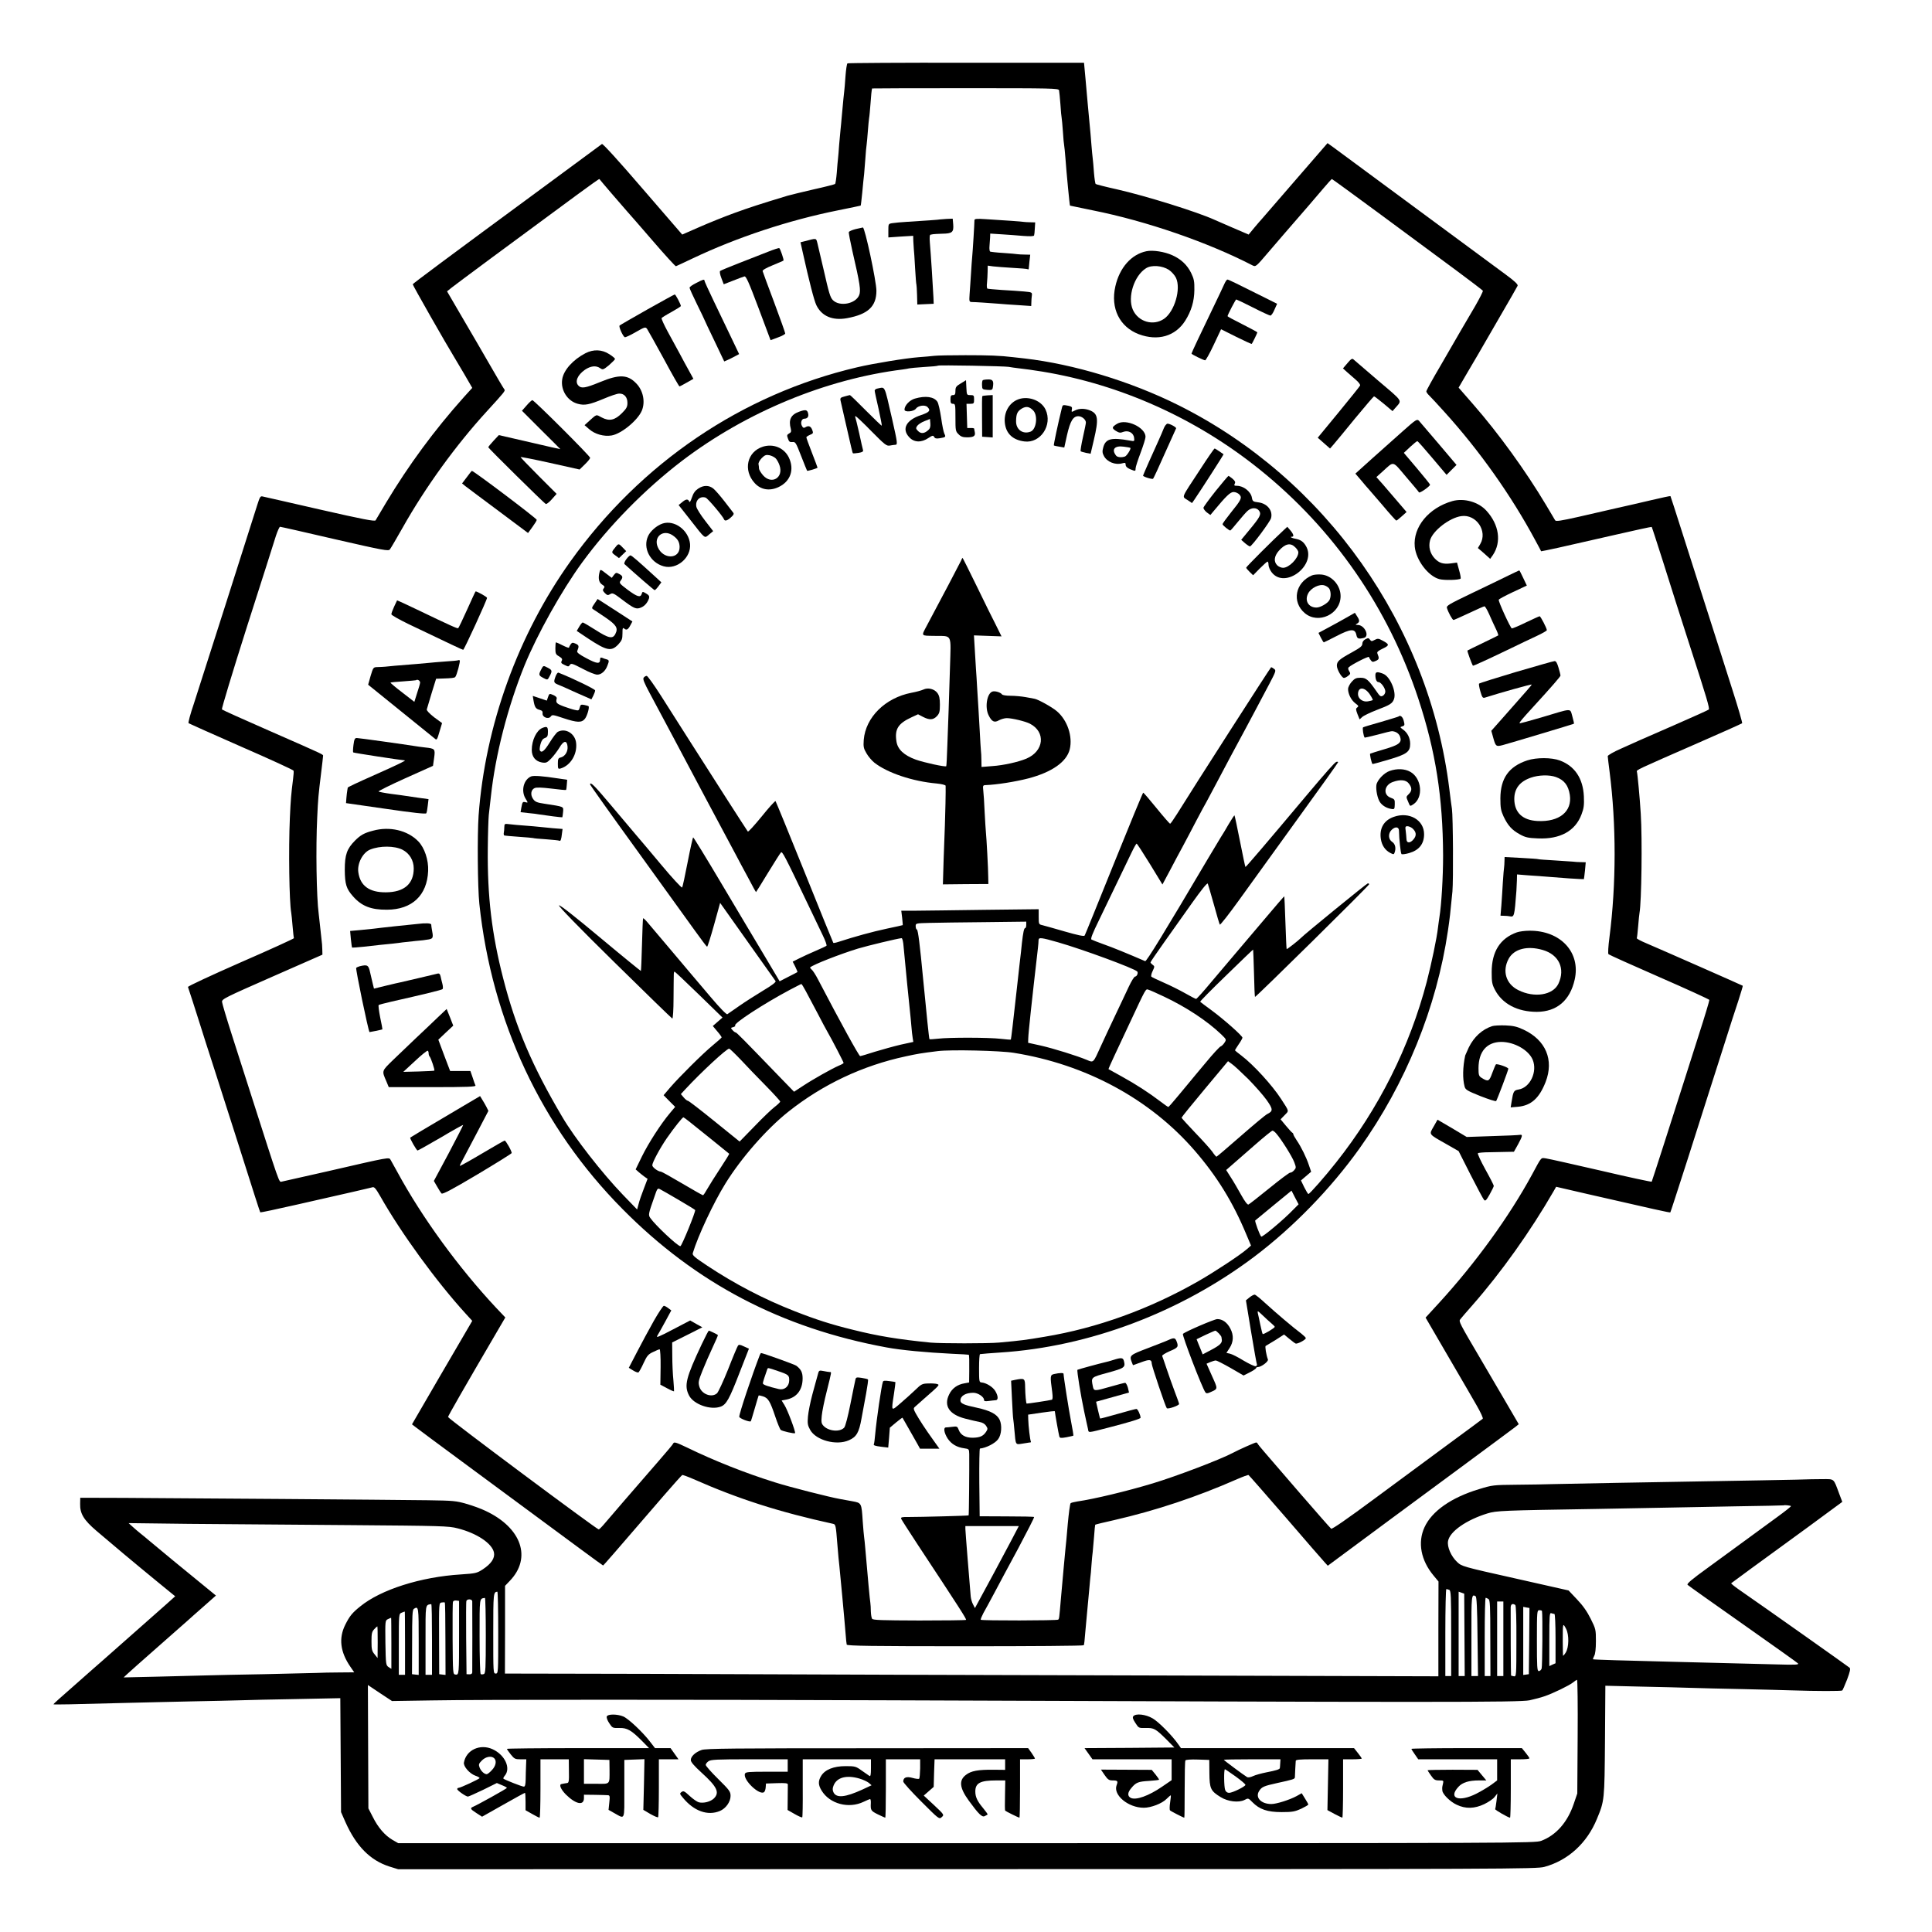 <?xml version="1.0" standalone="no"?>
<!DOCTYPE svg PUBLIC "-//W3C//DTD SVG 20010904//EN"
 "http://www.w3.org/TR/2001/REC-SVG-20010904/DTD/svg10.dtd">
<svg version="1.0" xmlns="http://www.w3.org/2000/svg"
 width="1555pt" height="1555pt" viewBox="0 0 1555 1555"
 preserveAspectRatio="xMidYMid meet">
<g transform="translate(0,1555) scale(0.1,-0.1)"
fill="#000000" stroke="none">
<path d="M6821 15040 c-5 -3 -12 -50 -16 -104 -4 -55 -8 -109 -10 -120 -3 -19
-8 -76 -21 -216 -2 -30 -7 -73 -9 -95 -2 -22 -7 -76 -11 -120 -3 -44 -7 -94
-9 -110 -2 -17 -7 -68 -10 -115 -4 -47 -10 -88 -14 -91 -3 -3 -80 -23 -171
-43 -91 -21 -185 -44 -210 -51 -231 -70 -304 -94 -431 -140 -80 -29 -206 -80
-281 -113 l-137 -60 -318 368 c-189 220 -322 366 -328 361 -5 -4 -215 -159
-465 -343 -798 -587 -1055 -779 -1058 -786 -2 -6 271 -485 337 -592 5 -8 39
-66 76 -128 l66 -114 -68 -75 c-237 -265 -443 -545 -625 -848 -42 -71 -81
-136 -85 -143 -6 -10 -102 8 -448 87 -242 55 -449 103 -461 105 -18 5 -23 -4
-43 -67 -51 -164 -466 -1463 -511 -1602 -28 -82 -47 -152 -42 -156 4 -3 195
-88 424 -189 230 -100 419 -187 421 -193 2 -6 0 -36 -4 -66 -16 -127 -19 -163
-26 -316 -11 -251 -5 -674 11 -761 2 -11 7 -59 11 -109 4 -49 9 -93 11 -96 2
-3 -190 -91 -427 -194 -243 -107 -428 -193 -426 -199 6 -16 64 -196 97 -301
15 -49 69 -218 120 -375 50 -157 122 -382 160 -500 161 -507 202 -635 205
-638 2 -2 135 26 297 63 161 37 359 82 440 100 81 19 156 36 166 39 14 5 27
-10 62 -71 169 -299 452 -687 688 -946 l53 -58 -19 -33 c-11 -18 -120 -206
-243 -416 l-223 -384 30 -23 c16 -13 182 -136 369 -274 359 -265 661 -488 956
-706 99 -73 181 -133 183 -133 3 0 75 82 491 565 76 88 142 161 146 163 4 2
45 -13 91 -33 362 -160 690 -265 1124 -360 20 -4 22 -15 33 -157 7 -84 14
-166 17 -183 4 -36 42 -440 50 -545 3 -41 7 -81 9 -87 4 -10 203 -13 954 -13
522 0 952 3 954 8 3 4 8 45 11 92 4 47 11 126 16 175 5 50 12 122 15 160 3 39
8 88 10 110 3 22 8 72 10 110 3 39 7 86 10 105 2 19 7 76 11 125 3 50 8 91 9
93 2 2 70 19 152 37 339 78 666 187 991 330 46 20 87 35 91 33 4 -2 139 -156
301 -343 161 -187 303 -351 315 -363 l22 -24 174 129 c95 70 248 183 339 251
91 67 345 255 565 417 220 162 413 306 429 318 l30 24 -119 204 c-65 112 -147
251 -181 309 -179 304 -184 314 -171 331 7 9 51 61 100 116 230 262 465 592
652 916 l20 35 255 -59 c533 -122 661 -151 664 -147 2 1 65 197 141 433 75
237 156 491 180 565 24 74 76 236 115 360 39 124 89 279 111 344 21 66 38 121
36 122 -3 3 -661 293 -774 341 -46 19 -81 38 -79 42 2 3 7 47 11 96 4 50 9 98
11 108 16 86 23 592 10 797 -8 132 -26 321 -31 338 -5 15 -11 12 485 229 195
85 358 158 362 162 3 3 -32 125 -79 271 -47 146 -98 306 -113 355 -16 50 -70
218 -120 375 -50 157 -130 407 -177 555 -47 149 -87 271 -88 272 -1 2 -71 -13
-156 -33 -85 -20 -210 -49 -279 -64 -69 -16 -206 -47 -305 -70 -142 -32 -182
-38 -188 -28 -4 7 -37 63 -73 123 -164 275 -384 579 -588 812 l-116 133 67
115 c38 64 76 130 87 148 10 18 85 147 166 287 82 140 151 262 155 270 4 11
-25 38 -97 91 -57 42 -380 280 -718 530 -338 250 -638 471 -665 491 l-50 36
-260 -300 c-143 -166 -265 -306 -270 -312 -6 -6 -32 -36 -58 -67 l-47 -57
-128 55 c-70 30 -136 59 -147 64 -138 63 -548 191 -785 245 -91 20 -168 40
-171 43 -4 3 -10 44 -14 91 -3 47 -8 99 -10 115 -2 17 -7 64 -10 105 -5 68 -8
98 -20 225 -5 56 -15 158 -28 310 l-12 130 -948 0 c-521 1 -951 -2 -956 -5z
m1703 -217 c2 -10 7 -61 11 -113 3 -52 8 -102 10 -110 2 -8 6 -58 10 -110 3
-52 8 -102 10 -110 2 -8 6 -53 10 -100 9 -125 34 -383 37 -385 2 -1 84 -18
183 -38 431 -86 924 -256 1286 -443 26 -13 28 -11 126 104 55 64 116 135 135
157 129 148 262 302 313 363 33 39 62 71 65 71 3 0 178 -128 390 -284 212
-157 483 -357 602 -445 120 -89 220 -165 223 -170 3 -4 -25 -59 -61 -122 -37
-62 -90 -153 -119 -203 -28 -49 -102 -176 -163 -282 -62 -105 -112 -196 -112
-203 0 -6 10 -21 23 -33 13 -12 69 -73 125 -135 282 -312 535 -670 727 -1027
27 -49 49 -91 49 -92 1 -1 62 12 136 28 74 17 142 32 150 34 8 2 147 34 308
70 161 37 294 66 296 64 2 -2 43 -128 91 -279 88 -280 129 -408 215 -675 138
-426 162 -507 153 -516 -4 -4 -123 -58 -263 -119 -140 -61 -273 -119 -295
-129 -22 -10 -88 -40 -147 -66 -60 -26 -108 -54 -108 -61 0 -7 7 -64 15 -126
54 -422 54 -902 -1 -1331 -10 -75 -13 -132 -8 -137 5 -5 189 -88 409 -184 220
-96 401 -179 403 -184 1 -5 -36 -130 -84 -278 -47 -148 -101 -316 -119 -374
-88 -278 -258 -806 -261 -811 -2 -3 -184 36 -406 88 -222 51 -421 96 -443 99
-45 6 -34 19 -115 -131 -182 -335 -453 -710 -746 -1030 l-110 -120 163 -280
c90 -154 169 -290 176 -302 7 -12 39 -68 71 -123 33 -57 55 -105 50 -109 -5
-5 -126 -94 -269 -199 -143 -106 -413 -305 -600 -443 -227 -168 -343 -248
-351 -243 -7 5 -119 133 -250 284 -130 151 -260 301 -288 334 -28 32 -52 62
-54 67 -2 5 -8 9 -12 9 -9 0 -142 -59 -190 -85 -103 -54 -447 -185 -641 -244
-209 -63 -471 -126 -609 -146 -25 -4 -49 -10 -53 -14 -5 -5 -15 -80 -23 -167
-7 -88 -16 -179 -19 -204 -5 -55 -21 -221 -36 -395 -14 -165 -14 -163 -22
-171 -8 -8 -615 -9 -623 -1 -3 3 7 27 21 54 15 26 54 98 86 158 32 61 119 223
193 360 73 138 132 252 129 255 -2 3 -102 5 -221 5 l-217 1 -3 272 c-1 150 1
272 5 273 50 5 123 42 147 76 27 36 32 111 12 155 -22 46 -75 74 -185 98 -105
22 -131 34 -131 58 0 37 42 62 104 62 37 0 86 -33 86 -57 0 -11 8 -13 38 -9
20 3 45 5 55 6 23 0 22 34 -3 75 -20 33 -73 65 -110 68 -19 1 -20 9 -20 114 0
62 3 113 8 114 31 4 81 7 163 13 715 46 1449 323 2044 771 314 237 615 547
846 870 373 523 622 1136 713 1755 15 103 18 130 36 315 8 91 5 601 -4 665 -3
19 -13 91 -21 160 -163 1319 -995 2497 -2181 3089 -383 191 -841 330 -1239
376 -27 3 -68 7 -90 10 -108 13 -197 16 -385 16 -113 0 -225 -2 -250 -5 -25
-3 -81 -8 -125 -11 -105 -8 -363 -50 -495 -81 -927 -217 -1742 -769 -2310
-1564 -421 -590 -685 -1320 -738 -2044 -11 -158 -8 -579 6 -711 100 -945 500
-1798 1152 -2456 590 -597 1279 -958 2125 -1114 117 -22 322 -41 525 -51 74
-3 136 -7 137 -8 4 -3 5 -49 4 -132 l-1 -91 -37 -7 c-57 -9 -101 -41 -124 -90
-45 -91 1 -161 129 -194 42 -11 94 -23 115 -27 24 -4 43 -15 53 -30 15 -23 15
-27 0 -50 -23 -34 -49 -46 -107 -47 -59 0 -97 21 -113 64 -10 27 -14 29 -51
24 -22 -3 -46 -5 -52 -5 -22 -1 -14 -45 14 -89 30 -45 74 -71 134 -79 38 -5
39 -7 40 -47 1 -121 -2 -490 -5 -493 -3 -3 -383 -13 -485 -13 -51 1 -62 -2
-58 -14 3 -8 63 -101 133 -208 345 -523 395 -601 389 -606 -3 -3 -172 -5 -376
-5 -302 1 -373 3 -380 14 -5 8 -9 34 -10 59 0 25 -2 56 -4 70 -4 21 -21 207
-41 440 -3 36 -7 75 -9 87 -2 13 -7 68 -11 124 -10 154 -9 152 -85 166 -35 7
-80 15 -99 18 -80 14 -404 96 -523 134 -240 75 -489 174 -707 280 -88 42 -106
48 -112 32 -1 -5 -53 -67 -115 -138 -231 -266 -390 -450 -432 -500 -24 -29
-48 -53 -52 -53 -16 0 -1214 893 -1213 905 1 10 127 230 399 695 l62 106 -75
79 c-301 322 -595 725 -793 1090 -24 44 -49 89 -55 99 -14 23 3 26 -514 -93
-190 -43 -354 -80 -364 -82 -21 -4 -13 -27 -246 701 -43 135 -113 352 -155
484 -42 131 -77 249 -78 262 -2 23 26 36 403 202 l405 178 -1 40 c0 21 -3 62
-7 89 -3 28 -9 77 -12 110 -4 33 -8 74 -10 90 -18 135 -24 531 -12 775 7 153
9 175 32 363 8 66 15 124 15 131 0 15 32 0 -430 203 -206 90 -379 168 -384
173 -4 4 85 299 202 667 116 362 221 691 233 731 13 39 28 72 33 72 6 0 205
-45 441 -100 397 -91 431 -97 443 -82 7 9 53 87 101 172 185 329 430 667 679
939 138 151 151 166 142 176 -7 8 -65 107 -130 220 -34 60 -130 224 -230 395
l-102 175 36 29 c32 26 507 378 1009 747 98 72 179 130 181 128 5 -8 192 -226
222 -259 18 -19 111 -127 209 -240 97 -113 181 -204 185 -203 5 2 66 30 137
64 356 169 773 307 1168 386 99 20 181 37 182 38 2 1 7 48 13 106 5 57 12 124
15 149 2 25 7 81 10 125 3 44 7 94 10 110 2 17 7 66 10 110 3 44 8 91 10 105
3 14 7 64 11 113 5 73 9 110 13 125 1 1 338 2 750 2 705 0 750 -1 755 -17z
m-404 -2226 c14 -3 52 -8 85 -12 33 -3 116 -15 185 -26 631 -104 1240 -378
1749 -788 596 -479 1036 -1115 1277 -1846 139 -422 197 -792 199 -1260 0 -174
-13 -396 -30 -500 -3 -16 -7 -52 -11 -80 -9 -84 -53 -292 -90 -435 -138 -526
-386 -1022 -730 -1456 -88 -112 -213 -254 -223 -254 -4 0 -19 25 -34 55 l-26
54 41 35 41 35 -18 53 c-20 61 -62 147 -99 201 -14 21 -26 42 -26 47 0 4 -3
10 -7 12 -5 2 -28 27 -52 56 l-44 53 33 34 c36 37 38 26 -29 130 -72 111 -221
274 -318 348 -29 22 -53 41 -53 44 0 2 14 24 30 48 17 24 30 48 30 53 0 15
-149 147 -248 220 -48 35 -89 66 -92 69 -3 3 92 99 210 213 118 115 215 208
216 207 1 -1 4 -87 7 -190 2 -103 6 -189 8 -191 5 -5 920 897 919 907 0 4 -5
7 -11 7 -8 0 -512 -411 -539 -440 -18 -19 -111 -92 -114 -89 -2 2 -6 98 -10
213 -4 116 -8 211 -9 212 -1 1 -65 -72 -142 -164 -77 -91 -183 -216 -235 -277
-52 -62 -147 -173 -210 -248 -63 -76 -118 -137 -123 -137 -4 0 -44 20 -87 45
-44 25 -122 64 -173 86 -50 22 -96 44 -100 48 -4 5 0 25 10 45 17 36 17 39 0
51 -9 7 -17 15 -17 19 0 4 49 76 108 159 59 84 161 228 227 320 74 104 121
163 126 155 3 -7 25 -83 49 -168 23 -85 45 -158 48 -162 4 -4 73 84 153 195
80 111 293 405 472 654 180 248 327 454 327 458 0 4 -6 5 -14 3 -12 -3 -83
-83 -247 -278 -314 -374 -482 -571 -485 -568 -2 2 -22 96 -44 208 -22 112 -42
205 -44 207 -2 2 -22 -29 -46 -69 -23 -40 -52 -89 -65 -108 -12 -19 -58 -96
-102 -170 -352 -596 -496 -831 -506 -826 -139 60 -263 111 -332 135 -48 17
-93 35 -100 39 -9 5 7 47 61 157 64 132 149 310 261 542 19 40 38 73 41 73 4
0 52 -74 108 -165 l100 -164 60 112 c32 61 79 150 105 197 25 47 74 139 108
205 35 66 71 134 81 150 9 17 45 84 80 150 61 116 168 317 235 440 18 33 54
101 80 150 26 50 74 141 108 204 57 108 59 115 42 127 -10 8 -21 14 -24 14 -5
-1 -637 -986 -758 -1182 -27 -43 -51 -77 -55 -78 -4 0 -53 56 -109 125 -56 69
-104 125 -108 125 -3 0 -109 -257 -235 -569 -126 -313 -232 -575 -236 -581 -5
-8 -53 2 -161 33 -85 25 -166 47 -181 51 -27 6 -28 9 -28 67 l0 61 -437 -5
c-241 -4 -490 -6 -554 -7 l-115 0 7 -57 c3 -32 6 -59 5 -59 -1 -1 -59 -14
-131 -29 -113 -24 -258 -64 -387 -106 -21 -7 -39 -10 -41 -8 -2 2 -106 258
-231 569 -125 311 -231 568 -234 572 -4 3 -54 -52 -111 -123 -58 -71 -108
-126 -112 -122 -4 5 -80 123 -170 263 -89 140 -223 350 -297 465 -74 116 -179
281 -234 368 -55 86 -106 157 -113 157 -7 0 -18 -6 -24 -14 -9 -11 2 -39 52
-132 35 -66 88 -164 117 -219 29 -55 65 -122 80 -150 15 -27 50 -93 77 -145
51 -96 343 -646 413 -775 20 -38 65 -123 100 -187 34 -65 63 -118 65 -118 1 0
44 69 95 153 51 83 98 158 105 165 11 13 26 -15 228 -438 41 -85 90 -189 110
-230 20 -41 33 -78 29 -82 -4 -4 -43 -22 -87 -41 -44 -19 -104 -46 -133 -61
l-52 -26 21 -41 c11 -23 19 -42 17 -43 -2 -2 -35 -19 -73 -38 l-70 -36 -126
212 c-69 116 -225 376 -345 579 -120 202 -221 367 -225 367 -3 0 -23 -89 -44
-197 -21 -109 -41 -202 -45 -206 -4 -5 -81 78 -170 185 -89 106 -181 216 -205
243 -23 28 -111 131 -194 230 -138 164 -169 195 -172 172 0 -5 169 -243 377
-530 207 -287 418 -579 468 -649 50 -70 94 -128 97 -128 4 0 29 79 56 176 l49
177 219 -309 c120 -170 222 -314 227 -320 6 -8 -26 -33 -100 -77 -59 -36 -146
-91 -193 -124 -46 -32 -89 -62 -95 -66 -7 -4 -60 50 -135 139 -68 81 -136 161
-151 178 -14 17 -94 112 -178 211 -84 99 -165 195 -181 214 -16 19 -31 32 -33
30 -2 -2 -6 -98 -9 -212 -3 -115 -7 -210 -9 -212 -1 -1 -149 119 -326 267
-202 169 -327 267 -333 261 -6 -6 162 -179 447 -459 251 -247 460 -450 465
-452 5 -2 10 70 10 165 1 92 1 178 2 191 0 12 3 22 6 22 3 0 92 -84 196 -185
l190 -185 -39 -34 -39 -34 36 -43 c21 -24 36 -46 35 -49 -2 -4 -34 -33 -73
-65 -81 -67 -268 -253 -343 -340 l-51 -60 46 -47 47 -47 -42 -50 c-72 -85
-173 -242 -226 -350 l-50 -103 26 -23 c15 -13 37 -30 48 -38 l22 -15 -30 -79
c-17 -43 -36 -98 -42 -123 l-12 -45 -116 120 c-167 174 -388 457 -487 626
-241 408 -373 716 -475 1114 -92 357 -128 661 -124 1045 1 118 5 240 8 270 3
30 11 98 17 150 36 335 136 722 271 1055 102 249 298 601 463 827 217 297 507
592 806 820 516 392 1157 657 1774 734 22 3 45 7 52 9 7 2 61 7 120 11 59 3
110 8 113 11 6 6 538 -4 570 -10z m140 -4491 c0 -14 -4 -26 -9 -26 -9 0 -16
-34 -26 -120 -2 -25 -11 -106 -20 -180 -8 -74 -17 -155 -20 -180 -31 -282 -47
-415 -49 -417 -2 -2 -38 1 -82 6 -94 11 -412 12 -504 1 -36 -4 -67 -6 -69 -4
-2 2 -9 65 -17 141 -7 76 -16 158 -18 183 -3 25 -10 97 -16 160 -26 276 -41
395 -50 398 -6 2 -10 14 -10 28 0 23 1 23 113 26 61 2 262 4 445 6 l332 4 0
-26z m-987 -178 c11 -119 47 -490 52 -528 2 -19 7 -66 10 -105 3 -38 8 -84 11
-100 l5 -31 -101 -22 c-55 -13 -149 -39 -208 -57 -59 -19 -112 -35 -119 -35
-9 0 -151 257 -338 615 -20 39 -44 76 -53 82 -8 7 -14 15 -11 17 25 23 241
107 384 151 80 24 322 82 351 84 7 1 14 -28 17 -71z m1242 38 c202 -58 611
-209 638 -235 10 -10 -2 -41 -17 -41 -7 0 -30 -37 -51 -82 -21 -46 -71 -150
-110 -233 -39 -82 -91 -193 -115 -246 -62 -137 -58 -133 -112 -110 -76 32
-267 92 -373 116 l-100 22 1 34 c1 46 28 296 78 729 3 25 5 53 5 63 1 24 20
22 156 -17z m-2029 -394 c17 -31 59 -111 94 -177 34 -66 70 -133 80 -150 34
-58 130 -244 130 -250 0 -3 -16 -13 -36 -21 -55 -23 -211 -111 -291 -164 l-72
-47 -103 106 c-313 324 -359 371 -367 371 -4 0 -16 8 -25 19 -16 17 -16 19 6
24 12 4 19 9 15 13 -15 16 230 175 438 286 50 26 92 48 95 48 3 0 19 -26 36
-58z m2882 -43 c178 -84 347 -195 461 -304 43 -42 43 -42 26 -68 -9 -14 -23
-27 -30 -29 -8 -2 -63 -61 -122 -133 -60 -71 -116 -139 -125 -150 -9 -11 -51
-62 -93 -112 -42 -51 -79 -93 -82 -93 -2 0 -30 19 -61 43 -93 71 -201 141
-312 202 -58 32 -106 59 -108 60 -1 1 20 50 48 109 28 59 81 173 119 254 140
299 131 283 155 276 11 -3 67 -28 124 -55z m-3408 -506 c45 -49 136 -143 201
-209 66 -67 119 -126 119 -130 -1 -5 -21 -25 -46 -44 -25 -19 -99 -90 -163
-157 l-118 -121 -203 164 c-111 90 -207 164 -213 164 -6 0 -22 12 -34 27 l-23
27 37 40 c126 136 331 326 352 326 4 0 45 -39 91 -87z m2201 53 c579 -93 1094
-371 1454 -786 180 -208 308 -415 416 -675 l38 -90 -32 -28 c-56 -49 -258
-182 -392 -259 -392 -224 -814 -377 -1237 -447 -154 -26 -183 -30 -368 -47
-87 -8 -469 -8 -551 0 -261 26 -425 53 -624 103 -172 42 -297 82 -470 150
-248 97 -481 219 -703 366 -104 69 -121 84 -116 101 41 137 167 406 262 559
127 206 333 441 507 579 277 220 599 372 946 446 92 20 119 25 257 42 102 13
502 4 613 -14z m1885 -210 c55 -56 122 -132 149 -170 52 -74 53 -89 4 -113
-13 -6 -109 -86 -213 -177 -104 -91 -192 -166 -195 -166 -3 0 -19 18 -34 41
-16 22 -78 91 -138 153 -60 63 -109 117 -109 120 0 4 84 108 187 231 l187 224
30 -22 c17 -11 76 -66 132 -121z m-4501 -341 c52 -41 319 -256 324 -261 2 -2
-30 -54 -71 -116 -41 -62 -88 -137 -104 -165 -16 -29 -32 -53 -36 -53 -4 0
-80 43 -168 95 -88 52 -165 95 -171 95 -22 0 -69 35 -69 51 0 23 62 138 117
218 62 89 127 170 134 168 3 -1 23 -15 44 -32z m4726 -97 c41 -46 130 -188
146 -232 16 -43 16 -46 -2 -66 -10 -11 -23 -19 -30 -18 -6 2 -82 -55 -168
-125 -86 -70 -163 -130 -169 -132 -8 -3 -31 28 -58 77 -25 45 -62 109 -83 141
l-38 60 47 41 c26 23 108 94 182 159 73 64 138 117 144 117 5 0 19 -10 29 -22z
m-4808 -536 c70 -41 129 -77 132 -81 6 -11 -108 -291 -119 -291 -22 0 -203
170 -242 227 -17 24 -16 32 33 170 23 69 26 72 46 61 12 -6 79 -44 150 -86z
m4945 -79 c-74 -78 -250 -225 -257 -216 -14 16 -53 124 -48 130 4 3 71 58 149
123 l143 117 28 -55 29 -55 -44 -44z m-2274 -2672 c-77 -146 -189 -354 -247
-460 l-40 -74 -15 29 c-9 16 -17 45 -19 64 -10 115 -43 525 -43 544 l0 23 215
0 215 0 -66 -126z"/>
<path d="M7567 13784 c-2 -2 -143 -12 -262 -19 -49 -3 -105 -8 -122 -11 -33
-5 -33 -6 -33 -60 l0 -55 100 7 100 6 1 -43 c1 -24 3 -53 4 -64 2 -11 6 -78
10 -150 4 -71 9 -133 11 -136 1 -3 4 -40 5 -83 l2 -77 66 3 66 3 -2 50 c-3 69
-22 366 -29 443 -3 40 -2 62 5 63 6 1 16 3 21 4 6 1 39 3 74 4 80 1 93 12 88
75 l-4 46 -50 -2 c-27 -2 -50 -4 -51 -4z"/>
<path d="M7843 13778 c0 -28 -14 -255 -18 -293 -2 -22 -7 -85 -10 -140 -4 -55
-8 -128 -11 -162 -4 -60 -3 -63 18 -64 30 0 128 -7 208 -13 36 -3 111 -9 168
-12 l102 -7 1 29 c0 16 2 41 4 55 3 26 2 27 -63 33 -37 3 -116 9 -177 12 -60
4 -114 9 -118 11 -4 3 -6 23 -3 46 2 23 5 64 5 90 l1 49 43 -6 c23 -3 94 -8
157 -12 63 -3 118 -8 123 -11 4 -2 7 -1 7 4 1 4 3 32 6 61 l6 52 -44 1 c-24 0
-50 2 -58 3 -8 2 -59 6 -114 10 -54 3 -102 9 -107 11 -4 3 -7 22 -5 43 2 20 4
52 5 70 l1 32 93 -6 c50 -3 129 -9 174 -13 54 -4 84 -3 86 4 2 5 5 31 6 58 l3
47 -39 1 c-21 0 -45 2 -53 3 -15 3 -144 12 -306 22 -72 5 -91 3 -91 -8z"/>
<path d="M6886 13706 c-27 -7 -51 -17 -54 -24 -2 -7 11 -74 28 -150 62 -267
70 -322 55 -358 -29 -70 -157 -94 -211 -40 -22 22 -32 57 -75 246 -22 96 -45
192 -50 213 -11 42 -5 41 -100 16 l-36 -9 17 -77 c53 -238 92 -391 111 -430
43 -88 130 -125 246 -104 169 31 237 94 237 221 0 75 -93 511 -109 509 -5 -1
-32 -7 -59 -13z"/>
<path d="M6180 13523 c-47 -19 -150 -59 -230 -90 -80 -31 -149 -60 -154 -64
-5 -5 -1 -29 10 -57 l19 -50 75 29 c41 16 82 32 91 34 13 5 35 -44 114 -254
l97 -259 59 22 c32 11 59 26 59 32 0 6 -40 119 -89 250 -50 132 -91 245 -93
252 -2 8 29 26 81 47 46 19 86 36 87 38 5 5 -26 96 -34 100 -4 2 -45 -11 -92
-30z"/>
<path d="M9227 13528 c-121 -25 -216 -132 -250 -283 -40 -176 34 -326 189
-385 153 -57 293 -17 373 108 49 78 73 156 74 248 1 69 -3 89 -26 137 -32 65
-81 111 -152 143 -62 28 -156 43 -208 32z m181 -150 c21 -14 47 -43 57 -64 42
-89 -11 -271 -96 -330 -87 -60 -208 -24 -251 73 -45 101 10 274 106 334 44 28
130 22 184 -13z"/>
<path d="M5603 13272 c-29 -14 -53 -31 -53 -38 0 -6 27 -66 60 -133 33 -67 60
-123 60 -125 0 -2 36 -78 80 -169 l79 -166 28 12 c15 7 42 20 60 30 l32 17
-63 132 c-35 73 -98 204 -140 292 -42 87 -76 162 -76 167 0 13 -10 11 -67 -19z"/>
<path d="M9856 13268 c-8 -18 -53 -114 -101 -213 -91 -188 -165 -345 -165
-351 0 -6 98 -54 110 -54 5 0 37 56 69 125 l59 125 122 -61 c67 -33 123 -59
125 -57 5 6 45 87 45 93 0 2 -54 32 -120 65 -66 33 -120 62 -120 65 0 10 65
135 70 135 3 0 64 -29 135 -65 70 -36 134 -65 140 -65 7 0 22 21 33 48 l21 47
-90 45 c-240 120 -301 150 -310 150 -5 0 -15 -15 -23 -32z"/>
<path d="M5210 13059 c-118 -67 -219 -125 -223 -129 -9 -8 25 -84 41 -94 5 -3
44 15 87 40 75 43 80 44 93 27 7 -10 67 -118 134 -240 66 -123 123 -223 127
-223 3 0 30 14 59 31 l53 30 -34 62 c-19 34 -54 98 -77 142 -24 44 -67 124
-97 178 -29 54 -51 102 -48 107 3 4 39 27 80 49 41 23 75 44 75 48 0 13 -42
93 -49 93 -4 0 -103 -55 -221 -121z"/>
<path d="M4712 12707 c-100 -52 -176 -136 -187 -210 -14 -86 42 -175 125 -197
55 -15 93 -8 210 41 52 22 107 41 123 41 40 2 67 -28 67 -74 0 -32 -7 -46 -44
-83 -58 -58 -102 -67 -163 -35 -49 26 -36 30 -113 -39 l-25 -23 38 -33 c46
-40 118 -60 179 -50 79 13 211 122 244 200 29 70 11 161 -44 218 -69 73 -137
76 -292 12 -117 -48 -150 -54 -174 -29 -31 31 -9 85 52 128 46 31 89 36 122
13 22 -15 25 -14 72 24 26 23 48 45 48 50 0 5 -21 23 -47 39 -59 38 -127 40
-191 7z"/>
<path d="M10845 12627 l-36 -42 33 -30 c18 -16 51 -45 72 -63 21 -18 36 -38
33 -45 -3 -7 -81 -104 -173 -216 l-168 -204 50 -44 49 -43 28 32 c16 18 94
113 174 211 80 97 149 177 152 177 4 0 39 -27 78 -59 l71 -60 19 22 c59 69 74
46 -134 223 -102 87 -192 165 -199 171 -10 10 -20 5 -49 -30z"/>
<path d="M4238 12286 l-37 -42 154 -154 c85 -84 155 -154 155 -155 0 -1 -111
24 -247 56 l-248 57 -42 -45 c-24 -26 -43 -49 -43 -53 0 -7 443 -444 462 -456
5 -4 28 13 49 37 l39 44 -145 145 c-80 80 -145 148 -145 151 0 3 107 -18 238
-47 l237 -53 43 42 c23 22 42 46 42 52 0 14 -452 465 -465 464 -6 0 -27 -20
-47 -43z"/>
<path d="M11290 12079 c-63 -56 -175 -156 -248 -221 l-133 -120 48 -56 c26
-32 50 -59 53 -62 3 -3 54 -62 114 -132 59 -71 111 -128 114 -128 4 0 24 16
45 35 l38 34 -71 83 c-39 46 -94 109 -121 141 l-51 57 53 48 c91 82 74 86 185
-45 55 -64 102 -120 105 -126 6 -9 89 49 89 62 0 4 -47 62 -105 131 l-106 125
51 48 c28 26 54 47 58 46 4 0 58 -61 121 -136 l114 -135 40 40 40 40 -143 169
c-79 92 -150 176 -159 186 -16 16 -23 12 -131 -84z"/>
<path d="M3757 11709 l-38 -50 27 -22 c16 -12 135 -102 266 -199 l238 -178 35
48 c19 26 35 52 35 58 0 11 -507 394 -522 394 -2 0 -21 -23 -41 -51z"/>
<path d="M11690 11517 c-191 -54 -319 -210 -303 -368 11 -108 108 -236 197
-260 38 -11 161 -8 172 4 3 3 -2 33 -12 67 l-17 62 -52 -7 c-60 -7 -93 3 -129
42 -36 39 -50 92 -36 144 21 77 157 182 252 195 120 17 213 -121 152 -225
l-19 -32 50 -43 49 -44 22 31 c70 105 50 244 -52 356 -64 71 -180 104 -274 78z"/>
<path d="M12139 10917 c-47 -23 -178 -87 -292 -141 -187 -90 -207 -101 -201
-120 11 -36 44 -96 53 -96 4 0 60 25 124 55 63 30 120 55 125 55 5 0 22 -28
37 -62 15 -35 39 -87 53 -116 14 -28 23 -54 21 -56 -2 -2 -58 -29 -124 -61
-66 -32 -122 -59 -124 -61 -4 -3 35 -109 44 -122 3 -3 118 50 291 133 76 37
176 85 222 106 45 21 82 42 82 47 0 15 -50 112 -58 112 -4 0 -54 -23 -111 -50
-57 -28 -108 -49 -113 -48 -11 4 -110 218 -105 231 1 5 53 33 115 62 l111 52
-29 61 c-16 34 -30 62 -32 61 -2 0 -41 -19 -89 -42z"/>
<path d="M3760 10644 c-36 -80 -68 -147 -72 -150 -7 -4 -51 15 -332 150 -87
42 -160 75 -160 74 -1 -2 -11 -24 -24 -51 -12 -26 -22 -53 -22 -61 0 -7 62
-42 138 -79 347 -166 434 -207 440 -207 8 0 192 402 192 418 0 8 -81 53 -92
52 -2 0 -32 -66 -68 -146z"/>
<path d="M3689 10236 c-2 -2 -49 -7 -104 -10 -55 -4 -113 -9 -130 -11 -16 -2
-61 -6 -100 -9 -156 -12 -231 -19 -255 -22 -14 -1 -41 -3 -60 -3 -36 -1 -36
-2 -57 -71 l-20 -71 261 -211 c143 -116 268 -217 277 -224 14 -13 18 -7 36 56
l21 70 -64 47 c-38 30 -61 54 -59 63 2 8 20 67 39 131 l36 116 58 2 c67 2 90
5 96 12 12 11 43 129 36 134 -4 2 -9 3 -11 1z m-308 -182 c-1 -11 -13 -49 -25
-86 l-21 -67 -98 76 c-54 41 -96 77 -94 79 2 2 48 7 103 10 54 4 100 8 102 9
12 11 36 -5 33 -21z"/>
<path d="M12203 10142 c-160 -48 -295 -90 -298 -94 -4 -3 1 -32 10 -63 14 -48
19 -55 36 -50 129 41 379 111 377 105 -3 -8 -32 -41 -224 -258 l-101 -114 17
-61 c18 -64 22 -68 75 -54 56 15 570 169 573 172 2 1 -4 28 -13 60 -20 67 6
67 -248 -9 -98 -29 -177 -50 -177 -47 1 10 21 34 107 128 152 166 223 248 223
256 0 5 -7 33 -16 63 -11 38 -20 54 -32 53 -9 0 -148 -40 -309 -87z"/>
<path d="M2845 9554 c-4 -31 -5 -58 -2 -60 3 -4 382 -62 415 -64 13 -1 -65
-38 -260 -125 -109 -48 -198 -90 -199 -94 0 -3 -2 -14 -4 -24 -2 -10 -5 -37
-7 -60 l-3 -41 320 -46 c218 -32 322 -43 326 -36 4 6 9 34 12 63 l6 51 -87 12
c-48 7 -94 14 -102 15 -8 2 -58 8 -110 15 -52 7 -98 16 -103 19 -4 4 93 52
215 107 l223 100 9 63 c10 74 8 76 -73 85 -31 4 -67 8 -81 11 -74 12 -451 65
-468 65 -16 0 -21 -9 -27 -56z"/>
<path d="M12293 9430 c-149 -49 -216 -144 -217 -305 0 -76 4 -99 25 -145 35
-74 67 -110 131 -145 45 -25 67 -30 146 -33 178 -8 301 59 351 193 19 50 22
75 19 146 -7 144 -73 243 -193 288 -66 25 -190 25 -262 1z m230 -134 c67 -24
100 -67 112 -144 20 -134 -85 -219 -260 -210 -120 6 -186 67 -187 177 0 84 44
141 134 172 63 22 148 24 201 5z"/>
<path d="M3002 8864 c-70 -18 -100 -35 -144 -79 -66 -66 -83 -115 -83 -235 1
-117 12 -153 66 -214 69 -79 145 -109 274 -108 202 1 323 116 331 312 4 88
-29 187 -80 239 -86 88 -229 122 -364 85z m237 -153 c57 -29 91 -86 91 -151 0
-124 -77 -191 -224 -192 -133 -1 -207 52 -222 162 -10 70 36 158 95 182 79 32
196 31 260 -1z"/>
<path d="M12109 8619 c0 -19 -2 -41 -3 -49 -2 -8 -6 -62 -10 -120 -3 -58 -9
-142 -12 -187 l-7 -83 29 -1 c16 0 36 -2 45 -4 37 -7 38 -3 54 205 1 19 3 57
4 84 l1 48 73 -6 c39 -3 108 -8 152 -11 44 -3 132 -10 195 -15 63 -4 116 -7
118 -6 1 2 5 33 9 70 l6 66 -39 1 c-21 0 -50 2 -64 4 -14 1 -81 6 -150 10 -69
4 -127 8 -130 10 -3 2 -65 6 -137 10 l-133 7 -1 -33z"/>
<path d="M3355 8113 c-16 -2 -95 -10 -175 -18 -80 -9 -158 -17 -175 -20 -16
-2 -65 -7 -109 -11 l-78 -7 6 -65 c4 -37 8 -68 10 -69 1 -1 42 2 92 7 49 6
109 12 134 15 25 2 70 7 100 10 30 3 66 8 80 10 14 2 59 7 101 11 41 3 91 9
110 13 36 7 38 14 24 86 -2 11 -4 26 -4 33 -1 12 -45 14 -116 5z"/>
<path d="M12209 8046 c-135 -48 -203 -155 -203 -321 0 -78 3 -97 26 -141 59
-114 182 -178 338 -178 160 1 266 91 304 259 50 219 -113 396 -364 394 -36 0
-81 -6 -101 -13z m208 -142 c131 -38 183 -151 126 -272 -44 -92 -194 -116
-323 -51 -99 49 -131 154 -77 253 44 79 150 106 274 70z"/>
<path d="M2895 7773 c-11 -3 -24 -9 -28 -13 -7 -6 97 -505 107 -517 1 -1 99
19 104 22 1 1 -7 44 -18 96 -10 51 -16 96 -12 100 4 3 50 15 102 27 252 57
406 94 412 101 4 3 4 22 -1 41 -5 19 -12 47 -15 62 -4 18 -11 25 -23 22 -10
-2 -76 -18 -148 -35 -71 -17 -139 -33 -150 -35 -11 -2 -64 -14 -117 -27 l-98
-24 -9 36 c-5 20 -15 62 -22 94 -13 60 -21 65 -84 50z"/>
<path d="M3520 7358 c-41 -40 -120 -114 -175 -166 -55 -52 -137 -131 -183
-175 -91 -89 -90 -84 -52 -171 l19 -46 351 0 c278 0 351 3 347 13 -3 6 -14 36
-23 65 l-18 52 -82 0 -81 0 -48 126 -47 126 60 57 60 56 -26 67 -27 67 -75
-71z m-70 -287 c0 -9 4 -21 9 -26 10 -12 42 -107 37 -112 -2 -2 -59 -5 -127
-7 l-123 -3 94 87 c52 49 98 86 103 83 4 -2 7 -12 7 -22z"/>
<path d="M12010 7291 c-80 -26 -146 -86 -188 -171 -14 -30 -27 -59 -29 -65
-20 -93 -22 -188 -5 -250 7 -26 20 -34 127 -77 66 -26 123 -44 127 -40 7 8 98
248 98 260 0 12 -93 43 -100 35 -4 -5 -17 -36 -30 -71 -24 -67 -32 -71 -87
-36 -20 13 -23 23 -23 77 1 134 67 210 183 211 105 0 220 -65 253 -143 40 -96
-20 -225 -113 -240 -39 -7 -43 -13 -57 -100 l-7 -44 59 5 c106 10 171 69 222
199 69 178 2 338 -178 422 -54 25 -81 31 -147 34 -44 1 -91 -1 -105 -6z"/>
<path d="M3720 6643 c-318 -188 -415 -246 -418 -249 -6 -5 51 -104 59 -104 4
0 88 47 186 104 97 58 179 103 181 102 1 -2 -51 -104 -116 -227 l-120 -224 26
-45 c14 -25 30 -50 36 -56 8 -8 86 33 286 152 151 90 276 168 278 173 4 12
-47 101 -56 101 -4 0 -86 -47 -182 -104 -96 -57 -177 -102 -179 -100 -2 2 12
31 32 66 19 35 71 134 116 220 l82 157 -16 32 c-9 17 -24 44 -34 59 l-17 28
-144 -85z"/>
<path d="M11539 6483 c-38 -67 -45 -58 105 -143 l96 -55 96 -190 c53 -104 102
-196 109 -203 10 -11 18 -3 45 45 18 32 33 63 33 68 0 6 -30 65 -68 133 -37
67 -64 126 -60 130 3 4 46 8 93 8 48 1 112 2 142 3 l55 1 33 59 c37 68 39 81
15 77 -10 -2 -110 -7 -223 -10 l-205 -7 -117 70 -118 69 -31 -55z"/>
<path d="M10056 5107 l-28 -23 42 -255 c23 -139 44 -257 47 -262 2 -4 -2 -10
-10 -13 -8 -3 -52 18 -98 45 -45 28 -95 53 -111 56 l-27 6 26 40 c31 48 34
102 6 155 -25 50 -65 78 -106 77 -25 -1 -258 -101 -276 -119 -9 -9 155 -436
181 -471 7 -9 16 -9 36 0 67 30 66 23 17 132 l-44 99 30 13 c17 7 37 13 45 13
7 0 60 -27 118 -60 l105 -61 51 26 c27 14 50 29 50 34 0 4 6 8 14 8 27 0 87
45 81 61 -14 36 -25 107 -18 109 4 2 39 23 78 47 l70 45 40 -33 c22 -18 45
-36 52 -39 12 -8 83 29 83 43 0 5 -17 21 -37 37 -60 44 -209 171 -290 245 -40
37 -78 68 -85 68 -7 0 -26 -10 -42 -23z m177 -208 c15 -12 27 -25 27 -28 0
-10 -91 -64 -97 -58 -3 3 -11 37 -19 74 -8 37 -16 79 -20 93 -5 23 -1 21 38
-16 24 -23 55 -52 71 -65z m-423 -81 c11 -12 21 -25 21 -30 1 -4 2 -14 3 -20
4 -27 -16 -46 -84 -82 l-70 -37 -9 23 c-5 13 -16 40 -25 61 l-15 38 72 35 c39
18 75 34 79 34 4 0 16 -10 28 -22z"/>
<path d="M5262 4918 c-38 -68 -99 -180 -135 -250 l-66 -127 34 -21 c19 -12 39
-19 44 -16 5 4 24 37 41 75 27 58 37 71 76 89 24 12 49 22 53 22 5 0 9 -64 8
-142 l-2 -143 53 -28 c29 -16 55 -27 57 -25 1 1 -1 41 -5 88 -5 47 -9 135 -9
195 l-1 110 122 61 121 61 -49 27 -49 28 -140 -73 c-116 -61 -137 -69 -124
-49 9 14 37 65 64 114 l48 89 -24 18 c-13 10 -29 19 -36 19 -6 0 -43 -55 -81
-122z"/>
<path d="M5649 4733 c-129 -274 -144 -335 -103 -415 37 -72 175 -120 256 -89
44 17 69 62 149 269 l77 197 -40 18 c-33 16 -42 16 -49 5 -5 -7 -41 -92 -79
-190 -39 -97 -79 -183 -89 -192 -42 -38 -124 -8 -142 53 -10 35 -8 46 25 129
20 50 57 135 82 188 25 53 44 97 42 99 -7 6 -67 35 -73 35 -3 0 -28 -48 -56
-107z"/>
<path d="M9405 4765 c-16 -8 -92 -37 -167 -66 -145 -55 -149 -59 -129 -112
l10 -25 67 24 c68 25 83 23 84 -12 0 -18 111 -348 121 -358 9 -10 99 21 99 34
0 5 -16 50 -36 102 -19 51 -49 134 -65 183 -17 50 -32 95 -35 101 -3 6 25 23
61 39 67 28 72 35 55 79 -11 29 -21 31 -65 11z"/>
<path d="M6115 4643 c-62 -161 -165 -468 -165 -496 0 -13 86 -46 93 -36 2 2
16 49 32 104 16 55 30 102 31 103 1 2 18 -1 36 -7 41 -14 56 -38 98 -163 18
-54 38 -102 44 -107 13 -10 109 -32 115 -26 7 8 -61 189 -85 226 l-23 37 37 7
c84 16 132 78 132 171 0 48 -13 73 -51 102 -13 10 -270 102 -284 102 -1 0 -6
-8 -10 -17z m146 -128 c86 -29 92 -34 91 -77 -1 -48 -40 -79 -84 -68 -89 21
-128 35 -128 46 0 10 13 50 35 112 6 15 1 16 86 -13z"/>
<path d="M8960 4604 c-25 -8 -54 -16 -65 -18 -44 -10 -220 -58 -223 -61 -6 -6
27 -208 54 -335 14 -63 27 -127 31 -142 6 -32 -8 -33 173 14 167 43 250 69
250 77 0 22 -23 71 -33 71 -7 0 -75 -18 -151 -40 -77 -22 -140 -39 -142 -37
-1 1 -8 32 -17 68 l-15 67 133 37 132 37 -9 39 c-6 21 -16 39 -22 39 -6 0 -58
-13 -116 -30 -132 -38 -136 -38 -144 1 -15 75 -18 73 122 111 133 37 141 42
128 94 -7 27 -21 29 -86 8z"/>
<path d="M6580 4478 c-7 -23 -25 -92 -42 -153 -16 -60 -32 -140 -35 -176 -5
-57 -2 -72 18 -108 47 -84 211 -128 312 -83 61 27 81 62 101 175 9 51 26 141
37 200 11 60 18 111 15 114 -3 4 -26 9 -51 13 -41 6 -46 5 -50 -14 -3 -12 -21
-99 -40 -195 -20 -101 -41 -181 -50 -191 -34 -38 -125 -30 -166 13 -18 19 -20
30 -15 82 3 33 21 123 41 200 40 162 39 152 23 152 -7 0 -30 4 -50 8 -37 7
-37 7 -48 -37z"/>
<path d="M8485 4491 c-33 -7 -34 -15 -16 -145 5 -40 4 -59 -3 -62 -14 -5 -200
-33 -203 -31 -5 6 -11 70 -12 130 -1 74 -3 76 -81 61 l-32 -7 7 -146 c4 -80 8
-153 10 -161 2 -8 6 -51 10 -95 10 -116 8 -113 60 -105 25 4 48 8 50 8 3 1 10
2 16 2 5 0 8 3 6 8 -6 9 -20 125 -21 177 l-1 39 108 16 c59 9 107 14 107 11 0
-11 31 -186 36 -202 4 -14 12 -15 57 -7 28 6 54 11 56 13 2 2 -7 55 -19 117
-18 93 -59 353 -60 381 0 8 -31 8 -75 -2z"/>
<path d="M7106 4428 c-12 -34 -51 -303 -62 -423 -3 -38 -8 -73 -10 -77 -7 -11
7 -16 63 -23 l52 -6 7 80 6 80 50 42 c27 22 50 40 52 38 2 -4 77 -134 120
-211 l21 -38 78 0 78 0 -52 73 c-62 86 -110 160 -139 212 -17 31 -19 40 -8 50
7 7 40 36 73 65 128 112 129 113 109 120 -10 4 -42 6 -71 5 -50 -1 -58 -5
-106 -52 -29 -27 -82 -76 -119 -107 -77 -66 -75 -70 -53 74 8 52 13 95 12 96
-1 1 -23 5 -50 8 -35 5 -48 4 -51 -6z"/>
<path d="M7910 12490 c-4 -3 -7 -21 -6 -40 1 -33 3 -35 42 -38 37 -3 42 0 45
20 9 51 0 65 -37 64 -20 0 -39 -3 -44 -6z"/>
<path d="M7733 12464 c-37 -22 -43 -30 -43 -60 0 -27 -4 -34 -20 -34 -16 0
-20 -7 -20 -35 0 -28 4 -35 20 -35 19 0 20 -7 20 -110 0 -104 1 -112 25 -135
18 -19 35 -25 67 -25 54 0 70 10 64 41 -3 13 -5 26 -5 29 -1 3 -13 6 -28 5
l-28 0 -3 98 -3 97 31 0 c28 0 30 3 30 35 0 32 -2 35 -30 35 -29 0 -29 1 -32
60 l-3 60 -42 -26z"/>
<path d="M7063 12423 c-13 -2 -23 -10 -23 -17 0 -7 14 -72 31 -145 16 -73 28
-135 26 -137 -2 -2 -59 53 -127 121 -68 69 -126 125 -129 125 -3 0 -23 -5 -44
-11 -31 -8 -36 -13 -32 -32 3 -12 16 -71 30 -132 59 -259 66 -290 70 -293 2
-2 22 -1 45 3 31 5 40 11 36 23 -3 10 -17 71 -31 137 -15 66 -29 123 -31 127
-3 5 -2 8 3 8 4 0 62 -54 127 -121 110 -111 122 -120 149 -115 16 3 36 6 43 6
20 0 18 15 -26 209 -65 281 -53 256 -117 244z"/>
<path d="M7906 12361 c-2 -3 -3 -78 -2 -166 l1 -160 43 -3 42 -3 0 170 0 171
-40 -2 c-23 -1 -42 -4 -44 -7z"/>
<path d="M7364 12342 c-43 -12 -84 -56 -84 -89 0 -23 75 -16 91 7 18 26 74 34
94 14 28 -28 16 -42 -52 -65 -119 -39 -158 -111 -95 -178 39 -43 98 -45 155
-6 32 21 38 22 46 8 6 -12 17 -15 46 -10 47 8 49 10 36 36 -6 11 -18 69 -26
128 -9 59 -22 117 -30 129 -27 41 -95 51 -181 26z m109 -252 c-31 -30 -60 -33
-83 -10 -19 19 -20 24 -8 42 8 11 34 29 58 38 l45 18 3 -36 c2 -24 -2 -41 -15
-52z"/>
<path d="M8184 12331 c-71 -33 -110 -115 -94 -201 14 -76 67 -122 155 -133
130 -17 229 133 170 257 -37 78 -150 115 -231 77z m134 -87 c37 -42 23 -150
-23 -168 -62 -24 -118 16 -117 84 1 59 10 79 45 101 37 22 63 17 95 -17z"/>
<path d="M8547 12268 c-31 -125 -68 -300 -65 -303 2 -2 22 -7 44 -10 l40 -7
22 100 c26 113 49 152 91 152 29 0 61 -27 61 -51 0 -8 -11 -61 -24 -119 -13
-58 -21 -108 -18 -112 4 -3 23 -9 43 -13 l37 -7 26 111 c40 169 34 210 -29
237 -44 18 -89 18 -124 0 -27 -14 -28 -14 -24 8 4 19 0 24 -27 30 -46 9 -47 8
-53 -16z"/>
<path d="M6431 12236 c-66 -24 -86 -65 -66 -138 5 -21 2 -29 -14 -37 -17 -10
-19 -15 -9 -41 8 -25 15 -30 36 -28 24 3 28 -4 70 -112 25 -63 46 -117 48
-119 4 -4 84 20 84 25 0 2 -20 56 -45 120 -25 64 -45 119 -45 124 0 4 13 13
29 20 27 11 28 14 18 41 -12 30 -30 36 -57 19 -11 -7 -18 -3 -26 13 -13 24 -2
57 19 57 26 0 38 17 31 43 -7 30 -21 32 -73 13z"/>
<path d="M8991 12139 c-43 -26 -44 -35 -10 -57 26 -16 36 -18 60 -8 41 15 83
-8 87 -48 4 -28 3 -29 -35 -22 -149 27 -194 15 -213 -54 -9 -32 -8 -46 5 -70
25 -48 92 -75 148 -59 23 6 27 5 27 -12 0 -13 12 -25 35 -35 44 -18 45 -18 45
6 0 11 18 67 40 125 22 58 40 116 40 129 0 76 -157 149 -229 105z m107 -194
c7 -7 -28 -63 -43 -69 -27 -10 -62 -7 -72 7 -39 50 -12 82 61 72 28 -3 52 -8
54 -10z"/>
<path d="M9367 12103 c-8 -21 -27 -65 -42 -98 -43 -93 -125 -279 -125 -283 0
-9 74 -32 81 -25 4 4 47 96 94 203 48 107 89 198 91 202 5 8 -49 38 -69 38 -8
0 -22 -17 -30 -37z"/>
<path d="M6141 11955 c-128 -40 -162 -189 -67 -293 49 -54 119 -66 191 -33 97
45 131 141 84 239 -38 77 -123 113 -208 87z m102 -94 c10 -10 24 -35 31 -56
35 -100 -64 -159 -133 -80 -17 20 -31 43 -32 53 0 9 -2 26 -4 36 -2 11 9 31
26 49 25 25 35 28 62 23 18 -4 40 -15 50 -25z"/>
<path d="M9656 11766 c-153 -233 -144 -210 -99 -240 l37 -25 19 27 c52 76 238
365 235 366 -2 2 -17 12 -35 24 -17 12 -34 22 -37 22 -4 0 -58 -78 -120 -174z"/>
<path d="M9785 11599 c-53 -67 -98 -128 -99 -136 0 -8 12 -25 27 -37 l29 -21
25 30 c102 123 135 155 162 155 15 0 36 -9 46 -20 24 -26 16 -42 -69 -147 -36
-45 -66 -86 -66 -92 0 -9 52 -51 62 -51 3 0 29 30 59 67 30 37 65 77 79 90 31
29 74 30 94 2 19 -28 10 -48 -78 -154 l-66 -80 32 -28 c18 -15 36 -26 39 -25
19 7 160 197 169 227 17 61 -31 120 -104 128 -40 5 -45 8 -50 38 -9 49 -68 95
-121 95 -21 0 -24 3 -17 17 7 12 3 22 -18 40 -15 12 -30 23 -32 23 -3 0 -49
-54 -103 -121z"/>
<path d="M5619 11617 c-24 -16 -39 -37 -50 -71 -11 -32 -18 -43 -22 -32 -9 22
-27 20 -58 -7 l-27 -22 93 -118 c125 -160 114 -151 152 -119 l33 27 -64 83
c-36 46 -67 96 -71 112 -11 51 27 90 74 75 17 -5 140 -151 149 -176 6 -15 26
-10 55 17 20 17 26 28 19 37 -5 7 -37 48 -71 92 -34 44 -74 90 -89 102 -35 29
-80 29 -123 0z"/>
<path d="M5332 11336 c-46 -16 -96 -59 -115 -99 -46 -96 15 -215 125 -245 106
-29 222 70 212 180 -11 111 -126 196 -222 164z m81 -94 c41 -28 56 -53 57 -94
1 -101 -134 -102 -176 -1 -35 83 43 145 119 95z"/>
<path d="M10333 11284 c-83 -76 -303 -296 -303 -303 0 -4 13 -19 28 -34 l28
-27 54 55 c30 30 58 55 62 55 4 0 8 -12 8 -27 0 -14 11 -41 25 -59 108 -141
368 61 275 213 -21 35 -43 49 -85 57 -29 5 -47 16 -27 16 19 0 14 20 -12 51
l-25 29 -28 -26z m92 -139 c14 -13 25 -31 25 -40 0 -49 -75 -125 -123 -125
-15 0 -36 9 -47 20 -30 30 -25 73 12 116 52 59 95 68 133 29z"/>
<path d="M4959 11153 c-40 -49 -40 -48 -8 -72 l31 -23 29 28 29 28 -27 28
c-31 33 -35 34 -54 11z"/>
<path d="M5041 11049 c-13 -17 -19 -34 -15 -39 89 -81 238 -210 243 -210 4 0
18 14 31 32 l23 31 -39 36 c-151 138 -200 181 -210 181 -5 0 -21 -14 -33 -31z"/>
<path d="M7735 11037 c-12 -25 -164 -315 -275 -522 -46 -87 -50 -81 58 -83
150 -3 136 26 128 -256 -4 -132 -9 -288 -11 -346 -2 -58 -7 -181 -10 -275 -3
-93 -7 -171 -9 -172 -7 -8 -181 30 -245 53 -96 35 -147 83 -156 148 -15 98 14
143 122 193 l52 24 40 -21 c53 -27 82 -25 112 6 20 22 24 35 24 92 0 51 -5 73
-20 94 -24 33 -76 46 -113 28 -15 -7 -58 -19 -97 -26 -210 -41 -368 -197 -383
-379 -4 -56 -1 -69 22 -108 14 -25 43 -59 63 -75 105 -83 309 -151 501 -168
41 -4 72 -12 73 -18 2 -22 -3 -253 -6 -321 -2 -38 -6 -161 -10 -271 l-6 -202
183 2 183 1 -1 55 c0 62 -14 319 -19 365 -2 17 -6 89 -10 160 -3 72 -8 149
-11 173 -4 38 -3 42 18 43 90 3 240 27 345 54 190 50 308 133 333 234 25 104
-19 235 -104 307 -37 32 -152 96 -180 100 -6 1 -38 7 -70 13 -33 6 -88 11
-122 11 -35 0 -66 5 -69 11 -11 16 -56 30 -77 23 -45 -14 -63 -130 -30 -193
25 -50 46 -60 83 -38 17 9 45 17 62 17 43 0 151 -26 187 -45 129 -67 113 -221
-29 -281 -64 -27 -184 -54 -273 -60 l-88 -7 -1 54 c0 30 -2 65 -4 79 -1 14 -6
81 -9 150 -4 69 -9 154 -11 190 -2 36 -7 108 -10 160 -3 52 -7 124 -10 160 -2
36 -7 110 -10 166 l-6 100 111 -4 111 -4 -44 89 c-25 48 -95 190 -156 316 -61
125 -112 227 -114 227 -1 0 -7 -10 -12 -23z"/>
<path d="M4826 10947 c-13 -50 -7 -84 20 -102 21 -13 23 -19 13 -31 -10 -12
-8 -19 9 -37 19 -19 25 -20 43 -9 19 12 28 8 95 -43 98 -74 115 -81 153 -65
30 12 53 39 65 75 4 16 -1 25 -23 38 -29 17 -30 17 -36 -3 -10 -32 -36 -24
-113 33 -66 50 -70 55 -57 73 21 27 18 39 -11 54 -23 13 -27 12 -43 -8 l-17
-23 -46 35 c-45 35 -46 35 -52 13z"/>
<path d="M10560 10919 c-135 -57 -165 -214 -58 -304 109 -92 288 -8 288 137 0
88 -72 168 -157 174 -26 2 -59 -1 -73 -7z m140 -109 c13 -24 13 -66 0 -90 -14
-26 -73 -60 -104 -60 -64 0 -97 54 -68 112 23 46 92 80 133 66 16 -5 34 -18
39 -28z"/>
<path d="M4785 10692 c-23 -33 -24 -38 -9 -47 9 -5 52 -35 97 -65 88 -60 104
-85 80 -132 -21 -43 -54 -36 -160 32 -52 33 -98 60 -103 60 -4 0 -17 -15 -28
-34 l-20 -34 91 -61 c152 -100 188 -107 245 -46 27 30 32 42 32 86 0 44 2 50
15 39 18 -15 31 -7 50 30 l15 28 -140 91 -140 90 -25 -37z"/>
<path d="M10837 10579 c-38 -22 -104 -58 -147 -81 l-78 -42 19 -38 c11 -21 21
-38 24 -38 2 0 49 23 103 51 114 59 148 61 159 9 6 -31 17 -35 61 -24 48 13 5
104 -50 104 -20 1 -21 2 -5 11 22 13 21 27 -1 60 l-17 27 -68 -39z"/>
<path d="M10990 10405 c-16 -8 -25 -22 -25 -36 0 -19 -16 -32 -83 -69 -104
-57 -122 -73 -122 -108 0 -29 36 -93 55 -98 6 -2 21 5 34 15 21 16 22 20 10
39 -9 14 -10 25 -4 31 21 21 160 92 163 83 1 -5 8 -17 15 -26 11 -15 17 -16
41 -5 27 12 28 20 12 60 -5 11 6 21 44 39 55 26 54 34 -4 65 -31 17 -38 17
-61 5 -24 -13 -28 -13 -39 2 -10 14 -15 14 -36 3z"/>
<path d="M4470 10332 c0 -42 3 -50 30 -65 24 -15 28 -22 21 -36 -8 -15 -4 -21
23 -33 30 -15 33 -15 43 1 10 14 20 11 101 -31 49 -27 103 -48 119 -48 33 0
66 29 82 73 15 38 14 44 -6 50 -10 2 -26 8 -35 12 -14 5 -18 2 -18 -14 0 -37
-26 -34 -110 11 -59 31 -79 47 -74 58 16 39 14 47 -12 59 -25 11 -30 10 -41
-5 -7 -10 -13 -22 -13 -26 0 -5 -22 3 -50 17 -27 14 -52 25 -55 25 -3 0 -5
-22 -5 -48z"/>
<path d="M4355 10160 c-21 -40 -19 -47 15 -65 38 -20 37 -20 55 15 21 40 19
47 -15 65 -38 20 -37 20 -55 -15z"/>
<path d="M4472 10107 c-18 -49 -16 -53 26 -70 20 -8 66 -28 102 -45 36 -16 86
-39 113 -50 l47 -21 15 29 c8 16 15 35 15 43 0 10 -170 93 -295 143 -6 3 -16
-11 -23 -29z"/>
<path d="M11070 10116 c0 -34 10 -56 25 -56 20 0 55 -49 55 -76 0 -13 -9 -28
-20 -34 -17 -9 -24 -5 -52 37 -65 93 -82 108 -128 108 -35 0 -47 -6 -71 -33
-16 -18 -29 -44 -29 -57 0 -41 26 -91 59 -116 26 -19 28 -24 15 -33 -13 -10
-12 -16 2 -54 l17 -42 21 19 c12 11 62 35 113 55 114 43 130 54 143 90 20 58
-31 179 -85 202 -50 20 -65 18 -65 -10z m-46 -153 c16 -24 27 -45 25 -48 -3
-2 -21 -7 -40 -10 -41 -7 -79 22 -79 58 0 60 52 60 94 0z"/>
<path d="M4411 9940 l-10 -29 -56 19 -57 19 7 -42 c9 -50 18 -63 50 -71 18 -5
24 -12 22 -28 -3 -31 47 -50 66 -25 11 16 18 15 101 -13 112 -37 148 -38 174
-5 18 23 38 92 29 101 -2 2 -17 7 -34 10 -27 5 -31 3 -37 -21 -6 -24 -10 -26
-39 -19 -17 3 -58 17 -92 29 -57 22 -63 29 -54 64 2 8 -9 19 -28 27 -30 13
-32 13 -42 -16z"/>
<path d="M11256 9783 c-2 -2 -65 -21 -139 -43 -75 -21 -141 -41 -146 -44 -7
-5 3 -72 13 -83 1 -1 49 10 107 25 57 16 109 28 114 27 32 -3 55 -19 64 -45
16 -47 -9 -66 -129 -101 -58 -17 -108 -33 -112 -35 -5 -3 10 -70 18 -83 2 -2
60 14 131 35 146 43 173 63 173 127 0 47 -21 89 -57 115 -26 19 -26 20 -6 26
19 6 20 11 11 45 -8 32 -28 48 -42 34z"/>
<path d="M4365 9691 c-47 -20 -85 -99 -85 -177 0 -55 30 -92 82 -101 34 -5 41
-2 75 33 21 22 50 61 66 87 33 57 60 61 65 9 4 -41 -20 -79 -53 -88 -22 -5
-25 -12 -25 -51 0 -41 2 -44 23 -38 79 24 134 114 124 205 -8 76 -85 123 -147
90 -10 -5 -40 -44 -65 -85 -44 -71 -66 -88 -80 -65 -3 5 -1 28 5 50 8 29 18
44 36 50 20 8 24 16 24 50 0 41 -7 46 -45 31z"/>
<path d="M11185 9345 c-47 -16 -102 -76 -107 -114 -5 -39 9 -107 28 -136 19
-29 56 -51 94 -56 23 -4 25 -1 26 37 1 38 -1 42 -32 53 -64 23 -54 102 16 127
61 22 106 18 129 -12 26 -33 27 -58 1 -84 -24 -24 -24 -22 -5 -66 14 -35 14
-35 40 -18 83 54 69 210 -24 262 -45 25 -106 28 -166 7z"/>
<path d="M4275 9301 c-60 -25 -83 -114 -46 -177 22 -36 22 -36 1 -31 -23 6
-25 4 -34 -44 l-6 -36 62 -7 c35 -3 74 -8 88 -11 56 -9 183 -25 186 -23 1 2 4
21 6 43 3 45 13 41 -149 66 -61 9 -76 15 -92 38 -24 33 -18 75 12 88 15 7 59
5 135 -4 63 -8 115 -13 118 -11 2 3 5 22 6 43 l3 39 -75 11 c-122 19 -194 24
-215 16z"/>
<path d="M11217 8975 c-79 -28 -116 -92 -103 -178 8 -51 34 -90 76 -112 25
-13 29 -13 34 1 14 36 6 72 -19 88 -31 20 -34 67 -5 96 30 30 60 26 60 -7 1
-66 13 -179 20 -187 4 -4 32 -1 62 8 80 23 120 74 120 152 0 115 -121 184
-245 139z m151 -92 c31 -28 35 -56 11 -86 -28 -36 -59 -36 -59 1 -1 15 -3 44
-6 65 -5 32 -3 37 14 37 11 0 29 -8 40 -17z"/>
<path d="M4059 8893 c0 -15 -2 -36 -4 -45 -2 -10 0 -20 3 -22 4 -2 57 -7 117
-11 61 -4 112 -9 115 -10 3 -2 51 -7 105 -10 55 -4 103 -9 108 -12 9 -5 15 11
20 58 l5 37 -77 6 c-42 4 -92 9 -111 11 -19 2 -71 7 -115 10 -44 3 -99 8 -122
11 -42 5 -43 5 -44 -23z"/>
<path d="M14577 3644 c-1 -1 -189 -5 -417 -9 -228 -4 -487 -8 -575 -10 -88 -2
-347 -6 -575 -10 -228 -4 -458 -9 -510 -10 -52 -2 -183 -4 -290 -5 -191 -2
-197 -2 -307 -36 -222 -67 -379 -177 -438 -307 -56 -122 -29 -266 74 -389 l39
-47 -1 -382 0 -381 -2381 7 c-1309 3 -2763 8 -3231 10 -467 2 -1086 4 -1375 4
l-526 1 1 353 0 353 38 40 c179 185 95 428 -196 564 -35 17 -103 42 -153 56
-82 24 -106 26 -309 29 -303 4 -2022 17 -2450 19 l-349 1 -1 -49 c-2 -78 29
-130 131 -217 113 -97 310 -262 492 -411 l142 -116 -77 -69 c-88 -77 -94 -83
-293 -259 -80 -71 -177 -156 -214 -189 -38 -33 -74 -65 -80 -70 -6 -6 -80 -70
-163 -144 -84 -73 -153 -135 -153 -138 0 -4 140 -1 630 12 102 3 316 7 475 11
160 3 340 7 400 9 61 2 266 7 457 10 l347 7 3 -458 3 -459 36 -82 c87 -194
200 -307 353 -356 l71 -22 4580 1 c4365 0 4583 1 4645 18 191 52 343 191 423
386 61 147 61 148 65 629 l3 443 287 -7 c158 -3 339 -8 402 -10 63 -2 250 -7
415 -10 165 -4 341 -8 390 -10 208 -7 406 -7 413 -1 4 4 21 44 39 89 23 62 28
85 20 94 -10 9 -658 468 -895 632 -34 24 -61 46 -58 48 2 2 76 56 164 121 88
64 289 211 446 325 l284 209 -25 66 c-47 126 -36 117 -136 117 -49 0 -89 -1
-90 -1z m-162 -216 c3 -2 -46 -41 -108 -86 -61 -45 -170 -124 -242 -177 -71
-52 -212 -155 -312 -228 -140 -101 -179 -135 -170 -143 7 -7 206 -148 442
-314 237 -167 437 -309 445 -317 13 -12 -12 -14 -180 -9 -216 6 -490 13 -830
21 -375 9 -635 17 -638 20 -2 2 2 14 9 27 9 14 14 59 14 119 0 92 -1 98 -42
180 -28 57 -63 107 -110 156 l-68 72 -430 97 c-425 95 -430 97 -467 132 -49
46 -82 123 -73 169 14 77 148 170 317 222 72 22 119 24 873 36 193 4 436 8
540 10 105 2 366 7 580 11 215 3 391 7 392 8 4 4 53 -1 58 -6z m-11610 -153
c751 -6 805 -7 878 -26 155 -39 279 -122 293 -196 8 -44 -22 -89 -90 -134 -48
-31 -57 -33 -176 -41 -324 -20 -644 -122 -810 -257 -65 -52 -86 -78 -121 -148
-54 -108 -41 -219 41 -338 l31 -45 -118 -1 c-65 0 -149 -2 -188 -4 -38 -1
-227 -6 -420 -10 -192 -3 -406 -8 -475 -10 -69 -2 -244 -6 -390 -10 l-265 -6
30 28 c17 16 125 112 240 213 116 102 226 199 245 216 19 17 78 70 132 117
l96 85 -66 54 c-108 87 -472 387 -487 401 -7 6 -30 26 -51 42 -21 17 -51 42
-68 58 l-31 28 485 -6 c267 -2 845 -7 1285 -10z m8859 -521 c14 -5 16 -46 16
-350 l0 -344 -23 0 -24 0 0 350 c0 193 4 350 8 350 4 0 14 -3 23 -6z m-7654
-344 c0 -323 0 -330 -20 -330 -20 0 -20 7 -20 324 0 324 1 332 33 335 4 1 7
-147 7 -329z m7777 -19 l2 -331 -24 0 -25 0 0 340 0 339 23 -8 22 -8 2 -332z
m90 311 c8 -5 13 -95 15 -325 l4 -317 -26 0 -27 0 0 325 c-1 327 1 338 34 317z
m-7967 -316 c0 -269 -2 -305 -16 -310 -9 -3 -20 -4 -25 0 -5 3 -9 135 -9 304
0 318 -2 302 43 309 4 0 7 -136 7 -303z m8070 294 c13 -8 15 -54 15 -315 l1
-305 -23 0 -23 0 0 315 c0 173 3 315 8 315 4 0 14 -5 22 -10z m-8179 -18 c1
-21 1 -551 0 -573 -1 -10 -9 -16 -23 -15 l-23 1 -3 290 c-1 159 -1 294 2 300
7 18 46 15 47 -3z m-106 -262 c0 -325 0 -332 -29 -328 -21 3 -21 5 -23 288 -1
157 0 291 3 298 2 7 14 12 26 10 l23 -3 0 -265z m-110 -41 l1 -290 -26 3 -25
3 -1 287 c-1 284 -1 287 20 290 12 2 23 2 26 0 3 -2 5 -134 5 -293z m8515 1
l0 -300 -25 0 -25 0 0 300 0 300 25 0 25 0 0 -300z m-8623 -5 l0 -285 -26 0
-26 0 0 278 c0 298 -3 283 46 291 4 1 6 -127 6 -284z m8719 277 c6 -5 10 -103
9 -292 0 -279 -1 -285 -20 -282 -11 2 -21 5 -23 6 -2 3 -4 461 -3 549 1 26 15
34 37 19z m112 -291 l-3 -266 -22 -3 -23 -3 0 274 0 274 25 -5 25 -4 -2 -267z
m-8938 -2 l0 -270 -27 3 -27 3 1 258 c0 212 2 260 14 268 38 24 39 18 39 -262z
m9041 244 c6 -35 3 -448 -3 -463 -4 -11 -14 -20 -23 -20 -13 0 -15 32 -15 245
0 238 1 245 20 245 11 0 21 -3 21 -7z m-9151 -258 l0 -255 -25 0 -25 0 0 245
c0 245 0 246 23 255 12 5 23 9 25 9 1 1 2 -114 2 -254z m9251 235 c5 0 9 -85
9 -198 l0 -199 -25 -11 -25 -12 0 216 c0 193 2 215 16 210 9 -3 20 -6 25 -6z
m-9361 -236 l0 -206 -22 14 c-22 15 -23 21 -26 195 -2 178 -2 180 20 191 13 6
24 11 26 11 1 1 2 -92 2 -205z m9455 116 c25 -48 23 -150 -3 -191 -12 -19 -22
-29 -22 -24 -1 6 -1 55 -2 110 0 155 0 156 27 105z m-9565 -107 l-1 -128 -24
30 c-22 26 -25 40 -25 104 0 63 3 78 22 98 12 13 23 23 25 23 2 0 3 -57 3
-127z m9658 -760 l-3 -458 -28 -82 c-50 -149 -142 -254 -262 -299 -49 -19
-170 -19 -4625 -19 l-4575 0 -47 27 c-61 36 -116 100 -158 185 l-35 68 -2 497
-2 496 97 -65 97 -64 320 5 c377 7 2033 7 3655 1 4443 -17 5103 -17 5181 0 41
9 94 23 119 32 69 23 202 88 230 111 14 12 29 21 33 22 4 0 7 -206 5 -457z"/>
<path d="M4884 1735 c-4 -9 5 -33 20 -55 25 -38 27 -39 80 -38 64 2 98 -18
186 -107 l54 -55 -572 0 c-315 0 -572 -3 -572 -6 0 -3 14 -24 31 -45 28 -35
35 -39 78 -39 l47 0 -2 -52 c-1 -29 -3 -79 -3 -110 -1 -43 -5 -58 -15 -58 -15
0 -154 55 -164 64 -3 3 2 14 10 23 52 60 3 168 -97 214 -100 46 -213 -5 -231
-107 -6 -30 45 -89 92 -106 19 -6 34 -15 34 -19 0 -7 -154 -79 -170 -79 -5 0
-10 -4 -10 -10 0 -11 70 -60 86 -60 6 0 61 25 122 54 l111 55 40 -17 c23 -9
41 -19 41 -22 0 -6 -238 -138 -272 -152 -27 -11 -22 -20 27 -51 l45 -29 170
96 c93 53 172 96 175 96 3 0 5 -31 5 -70 l0 -70 53 -30 c28 -16 55 -30 60 -30
4 0 7 106 7 235 l0 235 114 0 114 0 1 -95 c2 -79 -1 -95 -14 -96 -8 -1 -19 -3
-25 -4 -5 -1 -14 -3 -20 -4 -23 -3 -7 -42 34 -84 80 -79 146 -93 146 -29 l0
27 88 -1 c48 -1 95 -2 105 -3 15 -1 17 -8 11 -60 l-6 -58 46 -26 c89 -49 81
-67 81 196 l0 232 81 3 81 3 -4 -204 -5 -204 56 -33 c32 -18 60 -30 63 -26 3
3 6 109 6 236 l0 230 79 0 79 0 -32 45 -32 45 -62 0 -63 0 -41 53 c-59 77
-174 185 -215 202 -48 20 -125 20 -132 0z m-906 -337 c21 -21 13 -62 -19 -95
-16 -18 -35 -33 -42 -33 -20 1 -46 25 -57 54 -9 24 -7 31 19 57 31 31 77 39
99 17z m928 -93 c0 -121 8 -113 -107 -112 l-99 0 0 99 0 99 102 -3 103 -3 1
-80z"/>
<path d="M9122 1737 c-8 -9 -4 -24 16 -54 27 -42 27 -42 83 -41 67 2 80 -6
168 -93 l63 -64 -361 -3 -362 -2 32 -45 32 -45 319 0 318 0 0 -84 0 -84 -76
-52 c-109 -75 -213 -112 -254 -90 -27 15 -25 43 6 79 37 45 56 52 142 57 42 3
78 7 80 9 3 2 -10 21 -27 42 l-31 38 -204 1 -205 1 30 -44 c25 -36 35 -43 63
-43 42 0 46 -5 33 -39 -29 -79 94 -181 219 -181 58 0 147 34 183 71 16 16 31
29 34 29 2 0 0 -25 -5 -57 -5 -31 -5 -60 -1 -64 8 -8 108 -59 115 -59 2 0 3
102 3 226 0 124 2 230 6 235 3 6 46 9 99 7 l93 -3 1 -107 c1 -123 10 -143 90
-192 59 -37 146 -47 193 -23 29 16 31 15 63 -18 57 -58 120 -80 235 -80 87 0
107 4 158 27 31 15 57 30 57 34 0 4 -12 26 -27 49 l-26 42 -41 -23 c-55 -30
-162 -64 -203 -64 -84 0 -133 53 -98 106 21 32 36 39 145 63 129 28 140 32
142 45 0 6 2 36 3 66 2 30 3 61 4 68 1 9 34 12 132 12 l131 0 -4 -205 -4 -204
57 -31 c31 -16 60 -30 63 -30 3 0 6 106 6 235 l0 235 75 0 c41 0 75 3 75 6 0
3 -14 24 -31 45 l-31 39 -696 0 -697 0 -21 30 c-49 71 -160 183 -208 210 -55
32 -134 41 -154 17z m1182 -379 c-1 -18 -2 -36 -3 -39 -2 -10 -30 -19 -108
-34 -40 -8 -88 -21 -107 -30 -21 -10 -40 -13 -49 -8 -27 16 -187 135 -187 139
0 2 103 4 228 4 l228 0 -2 -32z m-359 -106 c44 -32 80 -62 79 -68 -1 -13 -104
-64 -131 -64 -15 0 -26 8 -32 23 -10 25 -11 167 -2 167 3 0 42 -27 86 -58z"/>
<path d="M5647 1465 c-50 -17 -87 -52 -87 -81 0 -16 27 -47 85 -100 127 -115
149 -161 101 -209 -27 -26 -82 -41 -122 -31 -14 4 -47 27 -73 51 -42 39 -50
43 -65 32 -17 -12 -16 -15 11 -47 88 -107 199 -147 297 -106 48 20 86 74 86
121 0 35 -8 46 -100 137 -55 54 -100 105 -100 113 0 7 10 21 22 29 19 14 68
16 330 16 l308 0 0 -50 0 -50 -169 0 c-144 0 -170 -2 -175 -16 -19 -49 121
-181 155 -147 6 6 11 23 12 39 l2 29 88 3 c66 2 87 0 88 -10 0 -7 0 -56 -1
-109 l-1 -97 56 -32 c31 -18 59 -30 62 -27 3 3 5 109 4 236 l0 231 274 0 275
0 0 -71 c0 -53 -3 -68 -12 -63 -7 5 -35 24 -62 43 -47 34 -54 36 -130 36 -96
0 -166 -28 -197 -79 -25 -41 -24 -73 4 -118 65 -107 218 -148 338 -90 25 12
49 22 52 22 4 0 7 -15 6 -32 -3 -58 0 -63 56 -91 31 -15 58 -27 60 -27 3 0 5
106 5 235 l0 235 138 0 138 0 0 -74 c-1 -41 -4 -78 -8 -82 -4 -4 -28 -1 -53 6
-49 14 -75 4 -75 -29 0 -9 65 -81 145 -161 143 -143 144 -144 165 -125 20 18
20 19 -62 96 l-83 77 40 35 40 35 3 111 4 111 284 0 284 0 0 -42 0 -43 -96 1
c-121 1 -178 -9 -219 -41 -59 -44 -52 -105 22 -207 80 -110 108 -137 129 -125
11 5 21 11 23 13 2 2 -15 25 -37 52 -46 55 -62 89 -62 133 0 68 40 89 168 89
l73 0 -2 -120 c-2 -65 -1 -121 1 -123 7 -7 109 -57 115 -57 3 0 5 106 5 235
l0 235 60 0 c33 0 60 3 60 6 0 3 -12 23 -27 45 l-28 39 -1295 -1 c-1071 0
-1302 -2 -1333 -14z m1270 -230 c28 -8 62 -24 75 -34 l23 -20 -75 -35 c-138
-63 -209 -70 -232 -21 -8 18 -8 32 2 56 27 64 104 84 207 54z"/>
<path d="M11360 1474 c0 -3 12 -23 28 -45 l27 -39 318 0 317 0 0 -85 0 -85
-47 -35 c-27 -19 -81 -52 -121 -72 -141 -71 -229 -36 -143 56 32 35 85 51 165
51 l59 0 -36 43 -35 42 -201 1 c-110 0 -201 -2 -201 -4 0 -2 12 -21 28 -43 23
-33 32 -39 65 -39 36 0 37 -1 31 -27 -7 -30 -7 -29 -5 -55 2 -29 63 -90 116
-114 71 -34 143 -32 221 5 33 16 71 41 83 57 l23 29 -7 -60 c-4 -33 -9 -63
-11 -66 -3 -6 106 -69 120 -69 3 0 6 106 6 235 l0 235 75 0 c41 0 75 3 75 8 0
4 -14 24 -31 45 l-30 37 -445 0 c-244 0 -444 -3 -444 -6z"/>
</g>
</svg>
